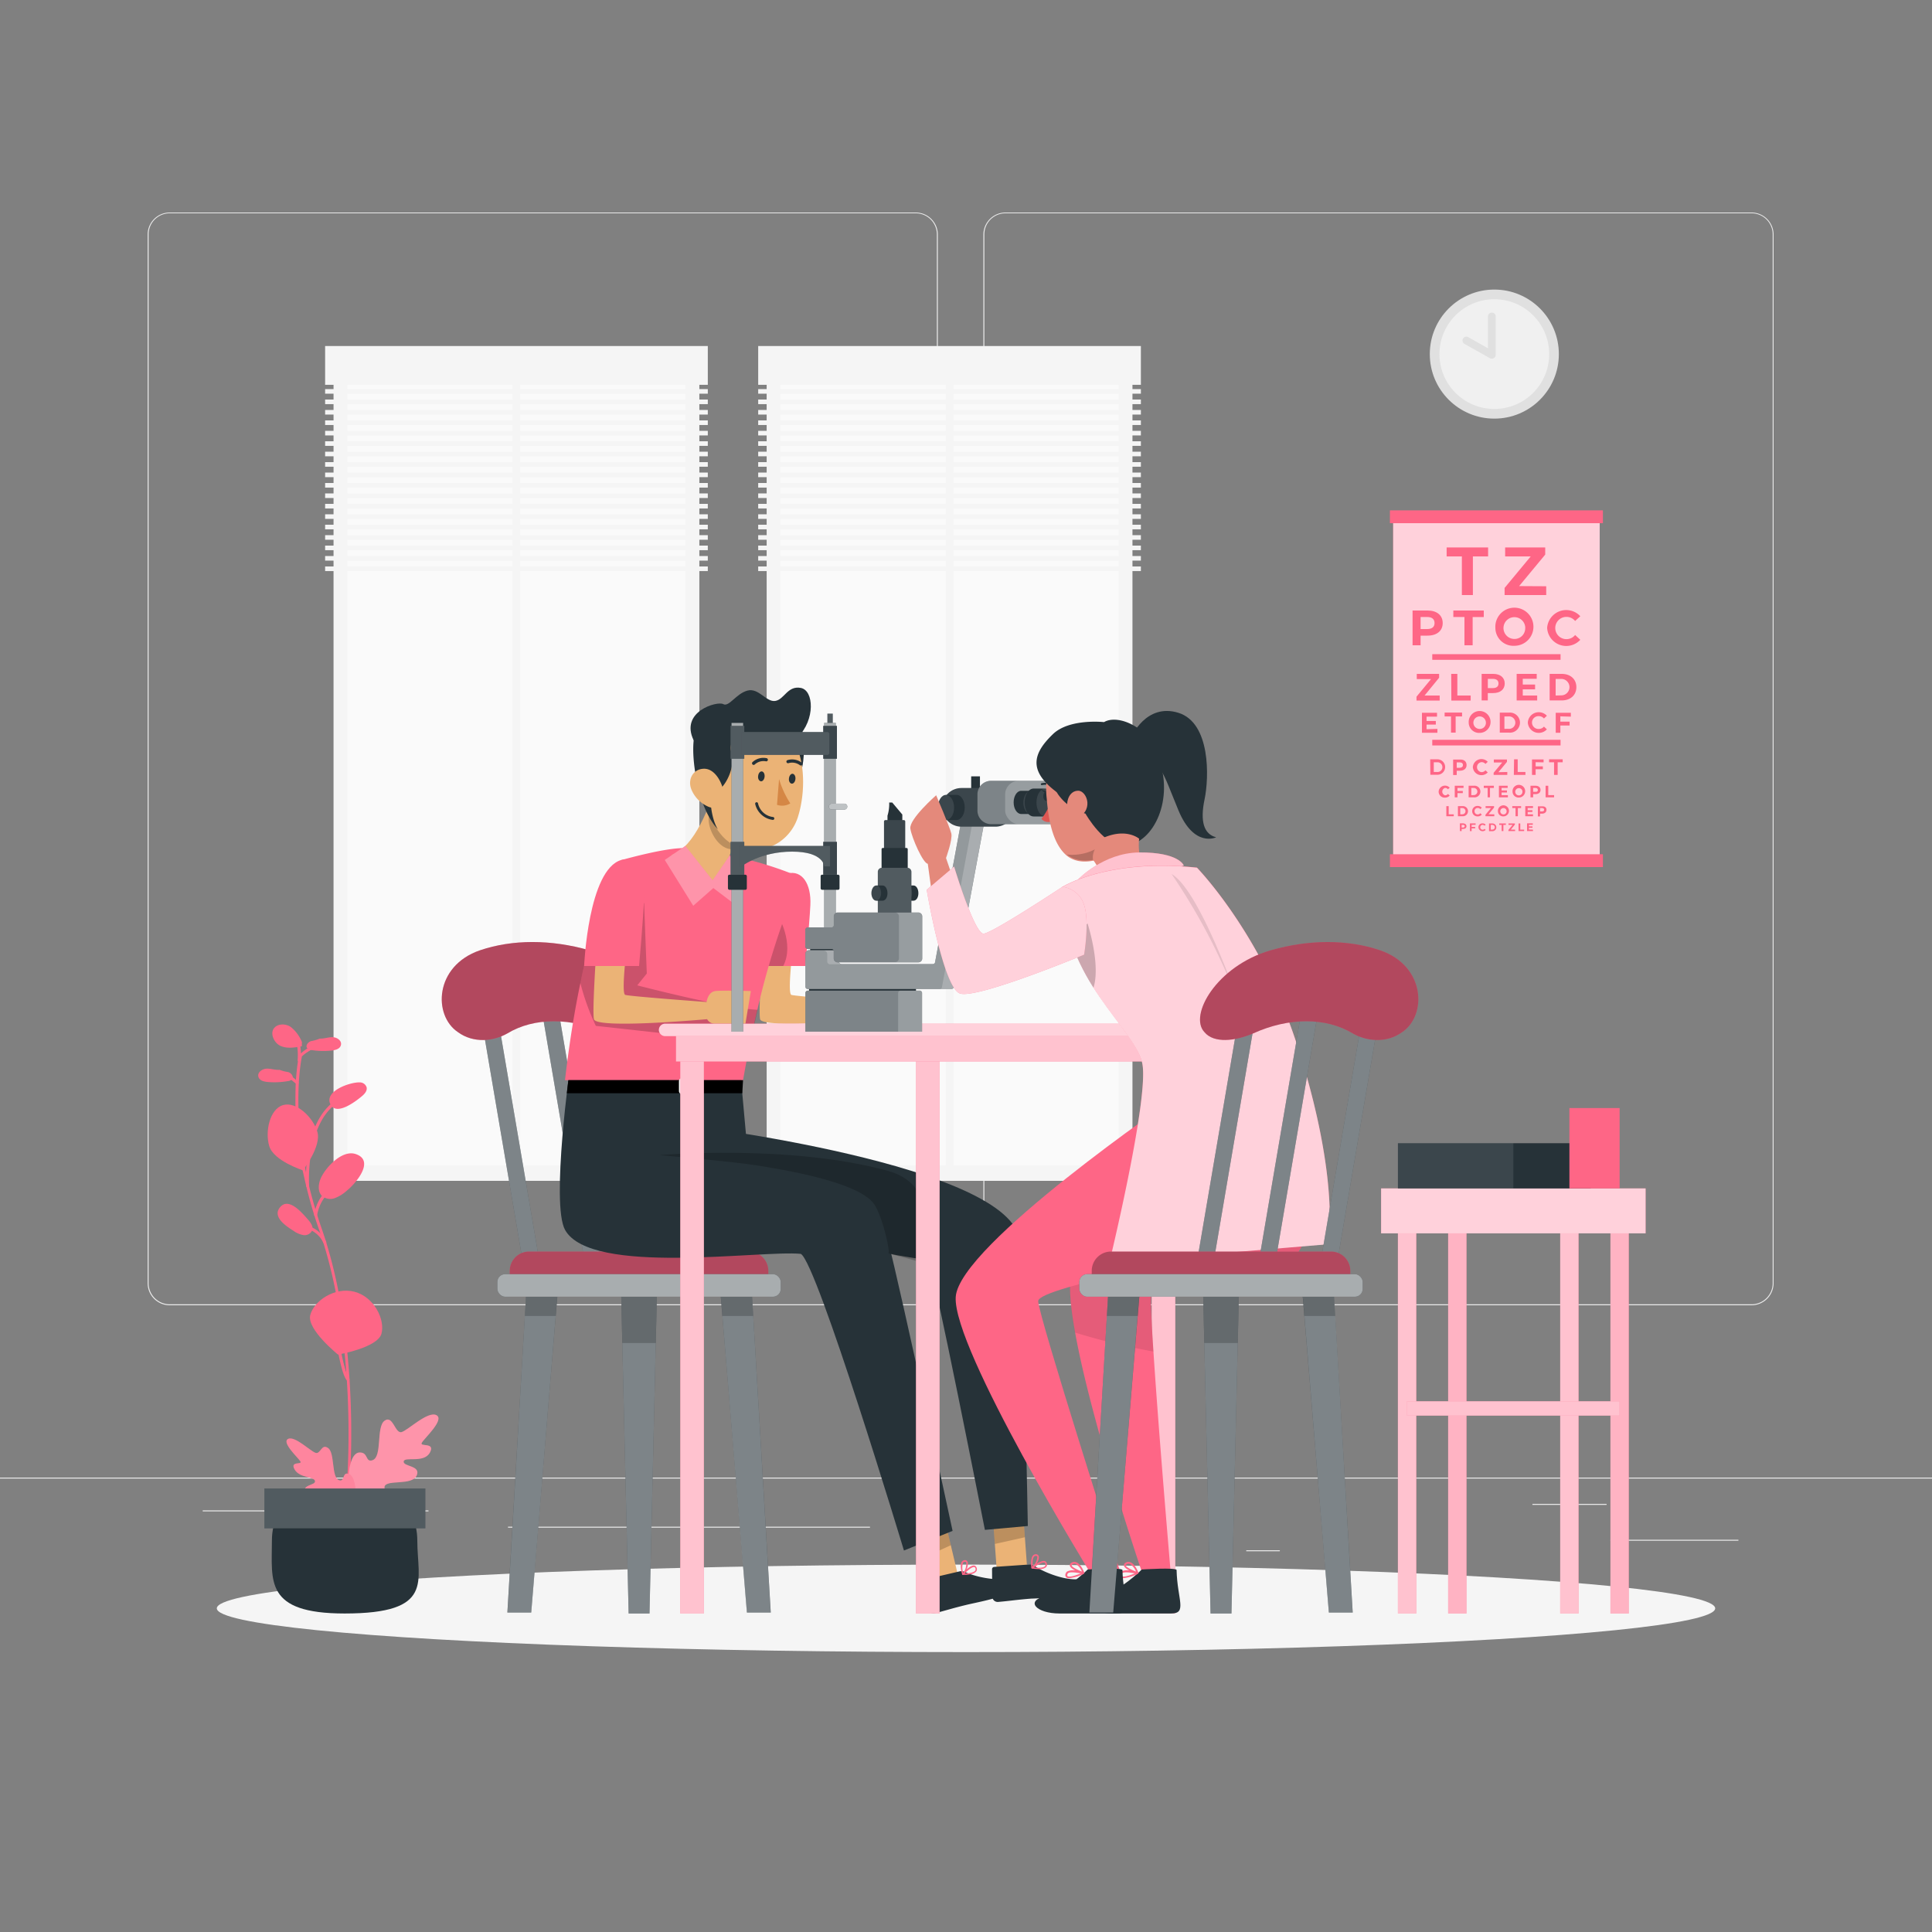 <svg xmlns="http://www.w3.org/2000/svg" viewBox="0 0 500 500"><rect x="0" y="0" width="500" height="500" fill="#808080" stroke="none"/><g id="freepik--background-complete--inject-239"><rect y="382.4" width="500" height="0.25" style="fill:#ebebeb"></rect><rect x="416.78" y="398.49" width="33.12" height="0.25" style="fill:#ebebeb"></rect><rect x="322.53" y="401.21" width="8.69" height="0.25" style="fill:#ebebeb"></rect><rect x="396.59" y="389.21" width="19.19" height="0.25" style="fill:#ebebeb"></rect><rect x="52.46" y="390.89" width="43.19" height="0.25" style="fill:#ebebeb"></rect><rect x="104.56" y="390.89" width="6.33" height="0.25" style="fill:#ebebeb"></rect><rect x="131.47" y="395.11" width="93.68" height="0.25" style="fill:#ebebeb"></rect><path d="M237,337.8H43.91a5.71,5.71,0,0,1-5.7-5.71V60.66A5.71,5.71,0,0,1,43.91,55H237a5.71,5.71,0,0,1,5.71,5.71V332.09A5.71,5.71,0,0,1,237,337.8ZM43.91,55.2a5.46,5.46,0,0,0-5.45,5.46V332.09a5.46,5.46,0,0,0,5.45,5.46H237a5.47,5.47,0,0,0,5.46-5.46V60.66A5.47,5.47,0,0,0,237,55.2Z" style="fill:#ebebeb"></path><path d="M453.31,337.8H260.21a5.72,5.72,0,0,1-5.71-5.71V60.66A5.72,5.72,0,0,1,260.21,55h193.1A5.71,5.71,0,0,1,459,60.66V332.09A5.71,5.71,0,0,1,453.31,337.8ZM260.21,55.2a5.47,5.47,0,0,0-5.46,5.46V332.09a5.47,5.47,0,0,0,5.46,5.46h193.1a5.47,5.47,0,0,0,5.46-5.46V60.66a5.47,5.47,0,0,0-5.46-5.46Z" style="fill:#ebebeb"></path><circle cx="386.73" cy="91.64" r="16.7" style="fill:#e0e0e0"></circle><circle cx="386.73" cy="91.64" r="14.2" style="fill:#f0f0f0"></circle><polyline points="386.06 81.9 386.06 91.82 379.48 88.1" style="fill:#f0f0f0"></polyline><path d="M386.06,92.82a1,1,0,0,1-.49-.13L379,89a1,1,0,0,1,1-1.74l5.09,2.88V81.9a1,1,0,0,1,2,0v9.92a1,1,0,0,1-.5.87A1,1,0,0,1,386.06,92.82Z" style="fill:#e0e0e0"></path><rect x="86.32" y="92.33" width="94.67" height="213.27" style="fill:#f5f5f5"></rect><rect x="31.02" y="155.2" width="205.27" height="87.53" transform="translate(332.62 65.3) rotate(90)" style="fill:#fafafa"></rect><rect x="132.65" y="95.3" width="2.01" height="208.3" style="fill:#f5f5f5"></rect><rect x="84.14" y="89.55" width="99.04" height="10.04" style="fill:#f5f5f5"></rect><rect x="84.14" y="100.7" width="99.04" height="1.19" style="fill:#f5f5f5"></rect><rect x="84.14" y="103.4" width="99.04" height="1.19" style="fill:#f5f5f5"></rect><rect x="84.14" y="106.1" width="99.04" height="1.19" style="fill:#f5f5f5"></rect><rect x="84.14" y="108.8" width="99.04" height="1.19" style="fill:#f5f5f5"></rect><rect x="84.14" y="111.5" width="99.04" height="1.19" style="fill:#f5f5f5"></rect><rect x="84.14" y="114.2" width="99.04" height="1.19" style="fill:#f5f5f5"></rect><rect x="84.14" y="116.9" width="99.04" height="1.19" style="fill:#f5f5f5"></rect><rect x="84.14" y="119.6" width="99.04" height="1.19" style="fill:#f5f5f5"></rect><rect x="84.14" y="122.3" width="99.04" height="1.19" style="fill:#f5f5f5"></rect><rect x="84.14" y="125" width="99.04" height="1.19" style="fill:#f5f5f5"></rect><rect x="84.14" y="127.7" width="99.04" height="1.19" style="fill:#f5f5f5"></rect><rect x="84.14" y="130.4" width="99.04" height="1.19" style="fill:#f5f5f5"></rect><rect x="84.14" y="133.1" width="99.04" height="1.19" style="fill:#f5f5f5"></rect><rect x="84.14" y="135.8" width="99.04" height="1.19" style="fill:#f5f5f5"></rect><rect x="84.14" y="138.5" width="99.04" height="1.19" style="fill:#f5f5f5"></rect><rect x="84.14" y="141.2" width="99.04" height="1.19" style="fill:#f5f5f5"></rect><rect x="84.14" y="143.9" width="99.04" height="1.19" style="fill:#f5f5f5"></rect><rect x="84.14" y="146.6" width="99.04" height="1.19" style="fill:#f5f5f5"></rect><rect x="198.41" y="92.33" width="94.67" height="213.27" style="fill:#f5f5f5"></rect><rect x="143.11" y="155.2" width="205.27" height="87.53" transform="translate(444.71 -46.78) rotate(90)" style="fill:#fafafa"></rect><rect x="244.74" y="95.3" width="2.01" height="208.3" style="fill:#f5f5f5"></rect><rect x="196.22" y="89.55" width="99.04" height="10.04" style="fill:#f5f5f5"></rect><rect x="196.22" y="100.7" width="99.04" height="1.19" style="fill:#f5f5f5"></rect><rect x="196.22" y="103.4" width="99.04" height="1.19" style="fill:#f5f5f5"></rect><rect x="196.22" y="106.1" width="99.04" height="1.19" style="fill:#f5f5f5"></rect><rect x="196.22" y="108.8" width="99.04" height="1.19" style="fill:#f5f5f5"></rect><rect x="196.22" y="111.5" width="99.04" height="1.19" style="fill:#f5f5f5"></rect><rect x="196.22" y="114.2" width="99.04" height="1.19" style="fill:#f5f5f5"></rect><rect x="196.22" y="116.9" width="99.04" height="1.19" style="fill:#f5f5f5"></rect><rect x="196.22" y="119.6" width="99.04" height="1.19" style="fill:#f5f5f5"></rect><rect x="196.22" y="122.3" width="99.04" height="1.19" style="fill:#f5f5f5"></rect><rect x="196.22" y="125" width="99.04" height="1.19" style="fill:#f5f5f5"></rect><rect x="196.22" y="127.7" width="99.04" height="1.19" style="fill:#f5f5f5"></rect><rect x="196.22" y="130.4" width="99.04" height="1.19" style="fill:#f5f5f5"></rect><rect x="196.22" y="133.1" width="99.04" height="1.19" style="fill:#f5f5f5"></rect><rect x="196.22" y="135.8" width="99.04" height="1.19" style="fill:#f5f5f5"></rect><rect x="196.22" y="138.5" width="99.04" height="1.19" style="fill:#f5f5f5"></rect><rect x="196.22" y="141.2" width="99.04" height="1.19" style="fill:#f5f5f5"></rect><rect x="196.22" y="143.9" width="99.04" height="1.19" style="fill:#f5f5f5"></rect><rect x="196.22" y="146.6" width="99.04" height="1.19" style="fill:#f5f5f5"></rect></g><g id="freepik--Shadow--inject-239"><ellipse id="freepik--path--inject-239" cx="250" cy="416.24" rx="193.89" ry="11.32" style="fill:#f5f5f5"></ellipse></g><g id="freepik--Plant--inject-239"><path d="M90.21,383h0a.38.38,0,0,1-.34-.44c0-.07.06-.84.12-2.17.1-2,.26-6.14.2-11.71a1,1,0,0,0,0-.24c-.07-6.23-.41-12.35-1-18.21-.54-5.47-1.31-10.78-2.29-15.79a127.13,127.13,0,0,0-3.19-12.76s0,0,0,0h0c-.19-.61-.39-1.23-.6-1.85s-.33-1-.51-1.51c-.46-1.3-.87-2.55-1.23-3.71-.8-2.56-1.51-5.11-2.1-7.58-.36-1.49-.68-2.95-1-4.34a95.46,95.46,0,0,1-1.82-16.08c0-2.12,0-4.24.09-6.3a63.22,63.22,0,0,1,.69-6.44c0-.16,0-.3.07-.43l0-.2a.4.4,0,0,1,.11-.27.39.39,0,0,1,.55,0,.41.41,0,0,1,.12.39h0l0,.21c0,.14,0,.29-.07.44a58.83,58.83,0,0,0-.68,6.35c-.11,2-.14,4.14-.09,6.24A94.93,94.93,0,0,0,79,302.44c.27,1.38.59,2.83.94,4.3.59,2.46,1.29,5,2.09,7.53.36,1.15.77,2.39,1.22,3.69.18.51.35,1,.52,1.53s.41,1.23.6,1.85c0,0,0,0,0,0h0a125.58,125.58,0,0,1,3.21,12.85c1,5,1.76,10.36,2.31,15.86.58,5.89.92,12,1,18.26a2.61,2.61,0,0,1,0,.28c.06,5.57-.1,9.75-.21,11.74-.06,1.36-.11,2.16-.12,2.23A.4.4,0,0,1,90.21,383Z" style="fill:#FE6686"></path><path d="M77.71,273.28l0,0v0a12.43,12.43,0,0,1,2.18-1.66,11.77,11.77,0,0,1,2.75-1.18" style="fill:#FE6686"></path><path d="M77.71,273.67l-.16,0a.4.4,0,0,1-.2-.52l.08-.12,0,0h0A12,12,0,0,1,82.56,270a.39.39,0,1,1,.21.76,11.28,11.28,0,0,0-2.65,1.14,11.52,11.52,0,0,0-2.1,1.6h0A.41.41,0,0,1,77.71,273.67Z" style="fill:#FE6686"></path><path d="M76.94,280.63a.38.38,0,0,1-.25-.09L74,278.34a.4.4,0,1,1,.51-.61l2.65,2.2a.4.4,0,0,1,0,.56A.41.41,0,0,1,76.94,280.63Z" style="fill:#FE6686"></path><path d="M81.69,314.82a.42.42,0,0,1-.39-.41h0a9.8,9.8,0,0,1,.54-2.15,10.25,10.25,0,0,1,1.46-2.75,11.19,11.19,0,0,1,1.59-1.72.4.4,0,0,1,.52.6A10.08,10.08,0,0,0,83.93,310a10.51,10.51,0,0,0-1.85,4.47.35.35,0,0,1-.37.37Z" style="fill:#FE6686"></path><path d="M84.05,321.89a.4.4,0,0,1-.36-.23,6.67,6.67,0,0,0-3.93-3.56.39.39,0,1,1,.24-.74,7.41,7.41,0,0,1,4.41,4,.39.39,0,0,1-.2.52A.45.45,0,0,1,84.05,321.89Z" style="fill:#FE6686"></path><path d="M90.05,357c-.9-1-1.72-4.89-2.16-7-.1-.5-.19-.93-.26-1.24" style="fill:#FE6686"></path><path d="M90.05,357.37a.37.37,0,0,1-.29-.13c-.9-1-1.63-4.21-2.25-7.16l-.27-1.23a.4.4,0,0,1,.77-.18c.07.31.16.74.27,1.25.4,1.91,1.24,5.88,2.06,6.79a.39.39,0,0,1-.29.66Z" style="fill:#FE6686"></path><path d="M79.61,307.27a.4.4,0,0,1-.4-.37c0-.64-1-15.83,7.33-21.91a.39.39,0,0,1,.46.64c-8,5.81-7,21.06-7,21.21a.4.4,0,0,1-.36.43Z" style="fill:#FE6686"></path><path d="M80.3,340.31c-1,3.68,7.17,10.25,7.17,10.25s10.3-1.75,11.26-5.43-1.92-9.5-7-10.83S81.27,336.64,80.3,340.31Z" style="fill:#FE6686"></path><path d="M69.69,296.64c1.16,3.82,8.69,6.23,8.69,6.23s4.9-6.2,3.74-10S76.68,285,73.25,286,68.53,292.83,69.69,296.64Z" style="fill:#FE6686"></path><path d="M89.76,308.14a9.84,9.84,0,0,1-3.1,1.93,3.37,3.37,0,0,1-3.43-.65c-1-1.1-.85-2.89-.29-4.3,1.13-2.79,5.51-7.64,9.09-6.46C97.19,300.36,92,306.35,89.76,308.14Z" style="fill:#FE6686"></path><path d="M79.66,315.57c.71.8,1.46,1.81,1.14,2.82a2.14,2.14,0,0,1-2.29,1.25,6.15,6.15,0,0,1-2.57-1.12c-1.85-1.16-5.64-3.62-3.4-6.16S78.18,313.89,79.66,315.57Z" style="fill:#FE6686"></path><path d="M93.15,280.12a1.84,1.84,0,0,1,1.73,1.28c.2.89-.51,1.7-1.2,2.28-1.72,1.45-6.91,5.39-8.27,1.87C84.14,282.22,90.77,280,93.15,280.12Z" style="fill:#FE6686"></path><path d="M82.76,268.79c1.11.06,2.19-.39,3.31-.37s2.37.86,2.18,1.95-1.42,1.4-2.44,1.51a20,20,0,0,1-5.24-.13,1.6,1.6,0,0,1-1.08-.49c-.48-.64.2-1.56,1-1.82a10.8,10.8,0,0,0,2.29-.66Z" style="fill:#FE6686"></path><path d="M72.3,276.87c-1.11.08-2.2-.35-3.31-.3s-2.36.91-2.14,2,1.44,1.36,2.46,1.45a20,20,0,0,0,5.24-.24,1.61,1.61,0,0,0,1.07-.52c.46-.65-.23-1.55-1-1.8a10.79,10.79,0,0,1-2.3-.6Z" style="fill:#FE6686"></path><path d="M77.4,274.75h0a.4.4,0,0,1-.37-.42c.15-2.16-.08-4.23-.49-4.35a.4.4,0,0,1,.22-.76c1.26.37,1.16,3.73,1.06,5.16A.4.4,0,0,1,77.4,274.75Z" style="fill:#FE6686"></path><path d="M78.14,269.69a9.5,9.5,0,0,0-2.91-3.93c-1.37-.91-3.51-.89-4.42.49s.17,3.74,1.86,4.46,3.63.4,5.45.06V270Z" style="fill:#FE6686"></path><path d="M91.43,396.23h-.08a.4.4,0,0,1-.31-.46c2.64-14.1,10.66-20.25,10.74-20.31a.4.4,0,0,1,.55.08.39.39,0,0,1-.08.55c-.08.06-7.86,6.05-10.44,19.82A.39.39,0,0,1,91.43,396.23Z" style="fill:#FE6686"></path><path d="M99.72,378.4a.4.4,0,0,1-.14-.77,8.65,8.65,0,0,1,4.14-.15.4.4,0,0,1,.33.46.4.4,0,0,1-.46.32,8.21,8.21,0,0,0-3.74.11A.31.31,0,0,1,99.72,378.4Z" style="fill:#FE6686"></path><path d="M97.94,380.6a.4.4,0,0,1-.4-.37,17.21,17.21,0,0,1,2.7-9.75.4.4,0,1,1,.65.45,16.65,16.65,0,0,0-2.56,9.26.4.4,0,0,1-.37.41Z" style="fill:#FE6686"></path><path d="M95.11,385.21a.4.4,0,0,1-.27-.11.4.4,0,0,1,0-.56,5.61,5.61,0,0,1,5.46-1.33.4.4,0,0,1-.24.76,4.81,4.81,0,0,0-4.65,1.12A.4.4,0,0,1,95.11,385.21Z" style="fill:#FE6686"></path><path d="M93.67,388.4a.4.4,0,0,1-.36-.22,13,13,0,0,1-.83-6.67.39.39,0,0,1,.44-.35.39.39,0,0,1,.34.44,12.25,12.25,0,0,0,.77,6.24.4.4,0,0,1-.19.53A.51.51,0,0,1,93.67,388.4Z" style="fill:#FE6686"></path><path d="M92.24,391.59c0,.07-.3.37.83.44,2.78.18,7.69.12,9.46-2.23,2.53-3.37-3.53-3.21-3-5.09s7.11-.16,8.3-2.83-3.53-2.27-3.36-3.65,5.21.54,6.77-2.28-2.75-1.4-2.08-2.57,6-6,3.78-7.14-7.3,3.87-9,4.38-2.24-4.56-4.44-2.92S99,377,96.41,377.9c-1.93.65-1-2.06-3.35-2C89.79,375.94,89,386.63,92.24,391.59Z" style="fill:#FE6686"></path><g style="opacity:0.3"><path d="M92.24,391.59c0,.07-.3.37.83.44,2.78.18,7.69.12,9.46-2.23,2.53-3.37-3.53-3.21-3-5.09s7.11-.16,8.3-2.83-3.53-2.27-3.36-3.65,5.21.54,6.77-2.28-2.75-1.4-2.08-2.57,6-6,3.78-7.14-7.3,3.87-9,4.38-2.24-4.56-4.44-2.92S99,377,96.41,377.9c-1.93.65-1-2.06-3.35-2C89.79,375.94,89,386.63,92.24,391.59Z" style="fill:#fff"></path></g><path d="M91.12,396.58a.4.4,0,0,1-.38-.3,43.2,43.2,0,0,0-11.25-19.17.39.39,0,1,1,.52-.58A43.76,43.76,0,0,1,91.5,396.08a.4.4,0,0,1-.28.49Z" style="fill:#FE6686"></path><path d="M84.24,382.79h-.08l-.08,0h0a10.9,10.9,0,0,0-4.3-.66.39.39,0,1,1,0-.78,11.39,11.39,0,0,1,4.62.7l.06,0a.39.39,0,0,1,.27.45A.4.4,0,0,1,84.24,382.79Zm.12-.77.08,0Zm0,0Z" style="fill:#FE6686"></path><path d="M85.82,384.72h0a.4.4,0,0,1-.38-.42,14.51,14.51,0,0,0-2.27-8.12.4.4,0,0,1,.65-.45,15.06,15.06,0,0,1,2.41,8.61A.4.4,0,0,1,85.82,384.72Z" style="fill:#FE6686"></path><path d="M87.47,387.29a.41.41,0,0,1-.27-.1,4.26,4.26,0,0,0-4.07-.82.4.4,0,0,1-.24-.76,5.1,5.1,0,0,1,4.85,1,.4.4,0,0,1,0,.56A.4.4,0,0,1,87.47,387.29Z" style="fill:#FE6686"></path><path d="M89.61,391.56a.35.35,0,0,1-.17,0,.4.4,0,0,1-.19-.52,11,11,0,0,0,.67-5.5.39.39,0,0,1,.34-.44.39.39,0,0,1,.44.34,11.74,11.74,0,0,1-.73,5.94A.4.4,0,0,1,89.61,391.56Z" style="fill:#FE6686"></path><path d="M90.91,394.59c-2.15.13-5.9-1.7-7.42-3.58s2.61-.86,2.12-2.38-5.5-.17-6.54-2.34,2.65-1.82,2.45-3-4-.73-5.28-3,2.07-1.13,1.5-2.08-4.92-4.88-3.21-5.81,5.81,3.17,7.14,3.59,1.51-2.54,3.28-1.21.76,7.57,2.8,8.29c1.52.54.76-2.25,2.52-1.62C93.33,382.6,91.78,394.53,90.91,394.59Z" style="fill:#FE6686"></path><g style="opacity:0.2"><path d="M90.91,394.59c-2.15.13-5.9-1.7-7.42-3.58s2.61-.86,2.12-2.38-5.5-.17-6.54-2.34,2.65-1.82,2.45-3-4-.73-5.28-3,2.07-1.13,1.5-2.08-4.92-4.88-3.21-5.81,5.81,3.17,7.14,3.59,1.51-2.54,3.28-1.21.76,7.57,2.8,8.29c1.52.54.76-2.25,2.52-1.62C93.33,382.6,91.78,394.53,90.91,394.59Z" style="fill:#fff"></path></g><path d="M108,398.75c0,10.39,4.59,18.82-18.81,18.82-20.8,0-18.82-8.43-18.82-18.82s8.42-13.34,18.82-13.34S108,388.36,108,398.75Z" style="fill:#263238"></path><rect x="68.42" y="385.22" width="41.66" height="10.31" style="fill:#263238"></rect><rect x="68.42" y="385.22" width="41.66" height="10.31" style="fill:#fff;opacity:0.2;isolation:isolate"></rect></g><g id="freepik--Poster--inject-239"><rect x="360.55" y="135.4" width="53.45" height="85.84" transform="translate(774.55 356.63) rotate(180)" style="fill:#FE6686"></rect><rect x="360.55" y="135.4" width="53.45" height="85.84" transform="translate(774.55 356.63) rotate(180)" style="fill:#fff;opacity:0.7"></rect><path d="M378.33,144h-3.94v-2.32h10.73V144h-3.94v10h-2.85Z" style="fill:#FE6686"></path><path d="M400.16,151.72V154H389.39v-1.85l6.76-8.15h-6.62v-2.32H399.9v1.85l-6.75,8.15Z" style="fill:#FE6686"></path><path d="M373.37,161.25c0,2-1.51,3.25-3.91,3.25h-1.81V167h-2.08v-9h3.89C371.86,158,373.37,159.23,373.37,161.25Zm-2.11,0c0-1-.64-1.57-1.91-1.57h-1.7v3.12h1.7C370.62,162.8,371.26,162.23,371.26,161.25Z" style="fill:#FE6686"></path><path d="M379,159.68h-2.88V158H384v1.69h-2.88V167H379Z" style="fill:#FE6686"></path><path d="M387,162.48a4.93,4.93,0,1,1,4.92,4.65A4.66,4.66,0,0,1,387,162.48Zm7.74,0a2.82,2.82,0,1,0-2.82,2.88A2.75,2.75,0,0,0,394.72,162.48Z" style="fill:#FE6686"></path><path d="M400.4,162.48a4.95,4.95,0,0,1,8.58-3l-1.34,1.23a2.87,2.87,0,0,0-2.26-1.06,2.88,2.88,0,1,0,0,5.76,2.85,2.85,0,0,0,2.26-1.07l1.34,1.24a4.95,4.95,0,0,1-8.58-3.05Z" style="fill:#FE6686"></path><path d="M372.59,180v1.3h-6v-1l3.76-4.55h-3.69V174.4h5.78v1L368.68,180Z" style="fill:#FE6686"></path><path d="M375.57,174.4h1.59V180h3.45v1.3h-5Z" style="fill:#FE6686"></path><path d="M389.42,176.89c0,1.53-1.15,2.48-3,2.48h-1.38v1.9h-1.59V174.4h3C388.27,174.4,389.42,175.35,389.42,176.89Zm-1.61,0c0-.76-.49-1.2-1.46-1.2h-1.3v2.39h1.3C387.32,178.08,387.81,177.64,387.81,176.89Z" style="fill:#FE6686"></path><path d="M397.82,180v1.28h-5.31V174.4h5.19v1.27h-3.61v1.49h3.19v1.24h-3.19V180Z" style="fill:#FE6686"></path><path d="M401.05,174.4h3.12c2.25,0,3.79,1.35,3.79,3.43s-1.54,3.44-3.79,3.44h-3.12Zm3,5.56a2.13,2.13,0,1,0,0-4.26h-1.45V180Z" style="fill:#FE6686"></path><path d="M372,188.64v1h-4v-5.17h3.9v1h-2.71v1.12h2.4v.93h-2.4v1.2Z" style="fill:#FE6686"></path><path d="M375.52,185.41h-1.65v-1h4.51v1h-1.66v4.19h-1.2Z" style="fill:#FE6686"></path><path d="M380.1,187a2.83,2.83,0,1,1,2.83,2.67A2.68,2.68,0,0,1,380.1,187Zm4.45,0a1.62,1.62,0,1,0-1.62,1.65A1.58,1.58,0,0,0,384.55,187Z" style="fill:#FE6686"></path><path d="M388.14,184.43h2.35a2.6,2.6,0,1,1,0,5.17h-2.35Zm2.29,4.19a1.61,1.61,0,1,0,0-3.21h-1.09v3.21Z" style="fill:#FE6686"></path><path d="M395.4,187a2.84,2.84,0,0,1,4.93-1.76l-.76.71a1.68,1.68,0,0,0-1.3-.61,1.66,1.66,0,1,0,0,3.31,1.68,1.68,0,0,0,1.3-.61l.76.71A2.84,2.84,0,0,1,395.4,187Z" style="fill:#FE6686"></path><path d="M403.82,185.39v1.37h2.39v1h-2.39v1.88h-1.2v-5.17h3.91v1Z" style="fill:#FE6686"></path><path d="M370.13,196.51H372a2,2,0,1,1,0,4h-1.83Zm1.79,3.28a1.26,1.26,0,1,0,0-2.51h-.86v2.51Z" style="fill:#FE6686"></path><path d="M379.55,198c0,.9-.67,1.46-1.75,1.46H377v1.11h-.93v-4h1.75C378.88,196.51,379.55,197.07,379.55,198Zm-.94,0c0-.44-.29-.7-.86-.7H377v1.4h.77C378.32,198.68,378.61,198.42,378.61,198Z" style="fill:#FE6686"></path><path d="M381.17,198.53a2.23,2.23,0,0,1,3.86-1.37l-.6.55a1.3,1.3,0,0,0-1-.47,1.3,1.3,0,0,0,0,2.59,1.28,1.28,0,0,0,1-.48l.6.55a2.23,2.23,0,0,1-3.86-1.37Z" style="fill:#FE6686"></path><path d="M390.09,199.79v.76h-3.54V200l2.22-2.67H386.6v-.77H390v.61l-2.21,2.67Z" style="fill:#FE6686"></path><path d="M391.84,196.51h.94v3.28h2v.76h-3Z" style="fill:#FE6686"></path><path d="M397.42,197.26v1.07h1.87v.75h-1.87v1.47h-.94v-4h3v.75Z" style="fill:#FE6686"></path><path d="M402.19,197.28H400.9v-.77h3.52v.77h-1.3v3.27h-.93Z" style="fill:#FE6686"></path><path d="M372.32,204.85a1.65,1.65,0,0,1,2.86-1l-.45.41a1,1,0,0,0-.75-.35,1,1,0,0,0,0,1.92.94.94,0,0,0,.75-.36l.45.42a1.56,1.56,0,0,1-1.24.53A1.54,1.54,0,0,1,372.32,204.85Z" style="fill:#FE6686"></path><path d="M377.19,203.91v.79h1.38v.56h-1.38v1.09h-.7v-3h2.27v.56Z" style="fill:#FE6686"></path><path d="M380.08,203.35h1.36a1.51,1.51,0,1,1,0,3h-1.36Zm1.33,2.43a.93.93,0,1,0,0-1.86h-.64v1.86Z" style="fill:#FE6686"></path><path d="M385,203.92h-1v-.57h2.61v.57h-1v2.43H385Z" style="fill:#FE6686"></path><path d="M390.24,205.79v.56h-2.32v-3h2.26v.56h-1.57v.65H390v.54h-1.39v.69Z" style="fill:#FE6686"></path><path d="M391.44,204.85a1.64,1.64,0,1,1,1.64,1.55A1.55,1.55,0,0,1,391.44,204.85Zm2.58,0a.94.94,0,1,0-.94,1A.91.91,0,0,0,394,204.85Z" style="fill:#FE6686"></path><path d="M398.69,204.44c0,.67-.5,1.08-1.3,1.08h-.61v.83h-.69v-3h1.3C398.19,203.35,398.69,203.77,398.69,204.44Zm-.7,0c0-.33-.22-.52-.64-.52h-.57v1h.57C397.77,205,398,204.77,398,204.44Z" style="fill:#FE6686"></path><path d="M400,203.35h.69v2.43h1.51v.57H400Z" style="fill:#FE6686"></path><path d="M374.31,208.63h.61v2.12h1.31v.49h-1.92Z" style="fill:#FE6686"></path><path d="M377.31,208.63h1.18a1.31,1.31,0,1,1,0,2.61h-1.18Zm1.15,2.11a.81.81,0,1,0,0-1.62h-.55v1.62Z" style="fill:#FE6686"></path><path d="M381,209.93a1.34,1.34,0,0,1,1.41-1.35,1.37,1.37,0,0,1,1.08.47l-.39.35a.85.85,0,0,0-.66-.3.79.79,0,0,0-.83.83.8.8,0,0,0,.83.84.86.86,0,0,0,.66-.31l.39.36a1.36,1.36,0,0,1-1.08.46A1.34,1.34,0,0,1,381,209.93Z" style="fill:#FE6686"></path><path d="M386.72,210.75v.49h-2.28v-.39l1.43-1.73h-1.4v-.49h2.19V209l-1.42,1.73Z" style="fill:#FE6686"></path><path d="M387.66,209.93a1.43,1.43,0,1,1,1.43,1.35A1.35,1.35,0,0,1,387.66,209.93Zm2.25,0a.82.82,0,1,0-.82.84A.8.8,0,0,0,389.91,209.93Z" style="fill:#FE6686"></path><path d="M392.22,209.12h-.84v-.49h2.28v.49h-.84v2.12h-.6Z" style="fill:#FE6686"></path><path d="M396.74,210.75v.49h-2v-2.61h2v.48h-1.38v.57h1.22v.47h-1.22v.6Z" style="fill:#FE6686"></path><path d="M400.23,209.57c0,.59-.43,1-1.13,1h-.53v.72H398v-2.61h1.13C399.8,208.63,400.23,209,400.23,209.57Zm-.61,0c0-.28-.19-.45-.56-.45h-.49V210h.49C399.43,210,399.62,209.86,399.62,209.57Z" style="fill:#FE6686"></path><path d="M379.52,213.82c0,.44-.33.71-.85.71h-.4v.55h-.45v-2h.85C379.19,213.11,379.52,213.38,379.52,213.82Zm-.46,0c0-.21-.14-.34-.42-.34h-.37v.68h.37C378.92,214.16,379.06,214,379.06,213.82Z" style="fill:#FE6686"></path><path d="M380.86,213.48V214h.91v.37h-.91v.72h-.45v-2h1.48v.37Z" style="fill:#FE6686"></path><path d="M382.62,214.09a1,1,0,0,1,1.06-1,1,1,0,0,1,.81.34l-.29.27a.64.64,0,0,0-.49-.23.63.63,0,0,0,0,1.26.64.64,0,0,0,.49-.23l.29.27a1.08,1.08,0,0,1-1.87-.67Z" style="fill:#FE6686"></path><path d="M385.36,213.11h.89a1,1,0,1,1,0,2h-.89Zm.87,1.59a.61.61,0,1,0,0-1.22h-.42v1.22Z" style="fill:#FE6686"></path><path d="M388.62,213.48H388v-.37h1.71v.37h-.63v1.6h-.45Z" style="fill:#FE6686"></path><path d="M392.1,214.71v.37h-1.72v-.3l1.08-1.3H390.4v-.37h1.65v.29L391,214.71Z" style="fill:#FE6686"></path><path d="M393,213.11h.45v1.6h1v.37H393Z" style="fill:#FE6686"></path><path d="M396.73,214.71v.37H395.2v-2h1.49v.37h-1v.42h.91v.36h-.91v.45Z" style="fill:#FE6686"></path><rect x="370.67" y="169.3" width="33.2" height="1.46" style="fill:#FE6686"></rect><rect x="370.67" y="191.46" width="33.2" height="1.46" style="fill:#FE6686"></rect><rect x="359.71" y="132.08" width="55.12" height="3.32" style="fill:#FE6686"></rect><rect x="359.71" y="221.08" width="55.12" height="3.32" style="fill:#FE6686"></rect></g><g id="freepik--table-2--inject-239"><rect x="416.78" y="315.16" width="4.75" height="102.41" style="fill:#FE6686"></rect><rect x="374.78" y="315.16" width="4.75" height="102.41" style="fill:#FE6686"></rect><rect x="403.78" y="315.16" width="4.75" height="102.41" style="fill:#FE6686"></rect><rect x="361.78" y="315.16" width="4.75" height="102.41" style="fill:#FE6686"></rect><rect x="403.78" y="315.16" width="4.75" height="102.41" style="fill:#fff;opacity:0.6"></rect><rect x="361.78" y="315.16" width="4.75" height="102.41" style="fill:#fff;opacity:0.6"></rect><rect x="416.78" y="315.16" width="4.75" height="102.41" style="fill:#fff;opacity:0.5"></rect><rect x="374.78" y="315.16" width="4.75" height="102.41" style="fill:#fff;opacity:0.5"></rect><rect x="364.15" y="362.65" width="55" height="3.71" style="fill:#FE6686"></rect><rect x="364.15" y="362.65" width="55" height="3.71" style="fill:#fff;opacity:0.6"></rect><rect x="357.43" y="307.56" width="68.45" height="11.63" style="fill:#FE6686"></rect><rect x="357.43" y="307.56" width="68.45" height="11.63" style="fill:#fff;opacity:0.7"></rect><rect x="361.78" y="295.86" width="49.9" height="11.7" style="fill:#263238"></rect><rect x="361.78" y="295.86" width="29.88" height="11.7" style="fill:#fff;opacity:0.1"></rect><rect x="406.16" y="286.76" width="13" height="20.8" style="fill:#FE6686"></rect></g><g id="freepik--character-1--inject-239"><polygon points="123.85 259.32 128.16 259.32 140.16 329.75 135.85 329.75 123.85 259.32" style="fill:#263238"></polygon><polygon points="139.85 259.32 144.16 259.32 156.16 329.75 151.85 329.75 139.85 259.32" style="fill:#263238"></polygon><polygon points="155.85 259.32 160.16 259.32 172.16 329.75 167.85 329.75 155.85 259.32" style="fill:#263238"></polygon><polygon points="123.85 259.32 128.16 259.32 140.16 329.75 135.85 329.75 123.85 259.32" style="fill:#fff;opacity:0.4;isolation:isolate"></polygon><polygon points="139.85 259.32 144.16 259.32 156.16 329.75 151.85 329.75 139.85 259.32" style="fill:#fff;opacity:0.4;isolation:isolate"></polygon><polygon points="155.85 259.32 160.16 259.32 172.16 329.75 167.85 329.75 155.85 259.32" style="fill:#fff;opacity:0.4;isolation:isolate"></polygon><polygon points="160.69 331.57 161.04 347.14 162.69 417.57 168.09 417.57 169.72 347.14 170.09 331.57 160.69 331.57" style="fill:#263238"></polygon><polygon points="160.69 331.57 161.04 347.14 162.69 417.57 168.09 417.57 169.72 347.14 170.09 331.57 160.69 331.57" style="fill:#fff;opacity:0.4;isolation:isolate"></polygon><polygon points="160.69 331.57 161.04 347.57 169.72 347.57 170.09 331.57 160.69 331.57" style="opacity:0.2;isolation:isolate"></polygon><polygon points="131.31 417.32 136.3 332.67 144.47 332.67 137.48 417.32 131.31 417.32" style="fill:#263238"></polygon><polygon points="137.49 417.32 131.32 417.32 135.85 340.27 136.3 332.57 144.47 332.57 143.84 340.27 137.49 417.32" style="fill:#fff;opacity:0.4;isolation:isolate"></polygon><polygon points="144.47 332.57 143.84 340.57 135.85 340.57 136.3 332.57 144.47 332.57" style="opacity:0.2;isolation:isolate"></polygon><polygon points="193.3 417.32 186.3 332.67 194.47 332.67 199.47 417.32 193.3 417.32" style="fill:#263238"></polygon><polygon points="193.28 417.32 186.93 340.27 186.3 332.57 194.47 332.57 194.92 340.27 199.46 417.32 193.28 417.32" style="fill:#fff;opacity:0.4;isolation:isolate"></polygon><polygon points="186.3 332.57 186.93 340.57 194.92 340.57 194.47 332.57 186.3 332.57" style="opacity:0.2;isolation:isolate"></polygon><path d="M131.93,323.9h66.92a0,0,0,0,1,0,0v6.69a5,5,0,0,1-5,5H136.93a5,5,0,0,1-5-5V323.9A0,0,0,0,1,131.93,323.9Z" transform="translate(330.77 659.49) rotate(180)" style="fill:#FE6686"></path><path d="M131.3,267.45c6.94-4.2,16.57-4.2,25.78,0,4.65,2,10.15,2.62,12.59-.32h0c4.15-4.32-3.13-17.13-17.11-21.19-10-2.86-19.91-2.86-28.36,0-11.79,4.06-12.15,16.87-5.67,21.19h0C122.56,270.07,127.74,269.49,131.3,267.45Z" style="fill:#FE6686"></path><path d="M131.93,323.9h66.92a0,0,0,0,1,0,0v6.69a5,5,0,0,1-5,5H136.93a5,5,0,0,1-5-5V323.9A0,0,0,0,1,131.93,323.9Z" transform="translate(330.77 659.49) rotate(180)" style="opacity:0.3"></path><path d="M131.3,267.45c6.94-4.2,16.57-4.2,25.78,0,4.65,2,10.15,2.62,12.59-.32h0c4.15-4.32-3.13-17.13-17.11-21.19-10-2.86-19.91-2.86-28.36,0-11.79,4.06-12.15,16.87-5.67,21.19h0C122.56,270.07,127.74,269.49,131.3,267.45Z" style="opacity:0.3"></path><rect x="128.72" y="329.75" width="73.33" height="5.84" rx="2.01" transform="translate(330.77 665.34) rotate(-180)" style="fill:#263238"></rect><rect x="128.72" y="329.75" width="73.33" height="5.84" rx="2.01" transform="translate(330.77 665.34) rotate(-180)" style="fill:#fff;opacity:0.6;isolation:isolate"></rect><g id="freepik--group--inject-239"><path d="M198,236.19s-1.88,24.95-1.29,27.57,29.29,0,29.29,0a2.31,2.31,0,0,0,2.14,1.17h7.79l1.39-8.45s-7.22-.22-9.18,0-2.27,2.84-2.27,2.84-19.67-1.44-21.05-1.84S206,238.89,206,238.89Z" style="fill:#ebb376"></path><path d="M194.17,250h14.22s1.07-10.32,1.33-15.79-2.14-9.09-5.9-8.16C195.22,228.17,194.17,250,194.17,250Z" style="fill:#FE6686"></path><path d="M197.23,250h5.47c3-5.79-1.36-13.09-1.36-13.09C198.11,239.86,196.79,246.14,197.23,250Z" style="opacity:0.2;isolation:isolate"></path><polygon points="258.08 408.06 265.83 405.93 264.45 387.01 256.7 389.15 258.08 408.06" style="fill:#ebb376"></polygon><path d="M266.3,404.9l-9,.62a.58.58,0,0,0-.56.59h0l.06,7.15a1.41,1.41,0,0,0,1.5,1.32c3.13-.27,4.62-.55,8.57-.86a74,74,0,0,0,10.53-1.05c3.28-.76,2.44-4,1-3.95-3.46.06-8.3-1.85-10.68-3.46A2.24,2.24,0,0,0,266.3,404.9Z" style="fill:#263238"></path><path d="M269.24,406.07a10.46,10.46,0,0,1-2.16-.14.18.18,0,0,1-.15-.13.24.24,0,0,1,.06-.2c.24-.2,2.41-1.9,3.42-1.59a.74.74,0,0,1,.47.5,1,1,0,0,1-.16,1.06A2.2,2.2,0,0,1,269.24,406.07Zm1.06-1.67c-.54-.17-1.82.6-2.71,1.25,1.45.19,2.5.07,2.85-.33a.68.68,0,0,0,.09-.67.34.34,0,0,0-.23-.25Z" style="fill:#FE6686"></path><path d="M267.12,405.93l-.07,0a.24.24,0,0,1-.12-.14c0-.07-.35-2.39.4-3.23a1,1,0,0,1,.78-.32.72.72,0,0,1,.72.52c.24.86-.84,2.62-1.6,3.15Zm.88-3.27a.55.55,0,0,0-.38.2c-.46.5-.42,1.82-.35,2.58a4,4,0,0,0,1.2-2.53c0-.11-.1-.23-.37-.25Z" style="fill:#FE6686"></path><polygon points="256.7 389.15 264.45 387.02 265.24 397.84 257.46 399.57 256.7 389.15" style="opacity:0.2;isolation:isolate"></polygon><polygon points="247.94 407.78 240.63 411.12 238.76 403.26 236.26 392.68 243.56 389.33 246.07 399.9 247.94 407.78" style="fill:#ebb376"></polygon><polygon points="246.07 399.9 238.76 403.26 236.26 392.68 243.56 389.33 246.07 399.9" style="opacity:0.2;isolation:isolate"></polygon><path d="M248.25,406.69l-8.78,2.05a.58.58,0,0,0-.46.67h0l1.2,7.05a1.41,1.41,0,0,0,1.69,1.06c3-.76,4.47-1.28,8.32-2.21,2.37-.56,7.11-1.44,10.23-2.72s1.78-4.32.34-4.06c-3.4.62-8.48-.49-11.09-1.71A2.27,2.27,0,0,0,248.25,406.69Z" style="fill:#263238"></path><path d="M251.33,407.38a10.37,10.37,0,0,1-2.15.2.16.16,0,0,1-.17-.1.2.2,0,0,1,0-.21c.2-.23,2.07-2.26,3.12-2.11a.73.73,0,0,1,.54.42,1,1,0,0,1,0,1.07A2.11,2.11,0,0,1,251.33,407.38Zm.78-1.82c-.56-.08-1.7.88-2.48,1.67,1.46-.05,2.48-.33,2.77-.78a.71.71,0,0,0,0-.68.36.36,0,0,0-.27-.21Z" style="fill:#FE6686"></path><path d="M249.22,407.58a.11.11,0,0,1-.07,0,.28.28,0,0,1-.14-.12c0-.07-.73-2.31-.12-3.25a1,1,0,0,1,.72-.44.72.72,0,0,1,.79.4c.37.81-.41,2.72-1.08,3.36A.12.12,0,0,1,249.22,407.58Zm.35-3.37a.55.55,0,0,0-.35.26,4.08,4.08,0,0,0,.07,2.6,4,4,0,0,0,.78-2.69c0-.1-.14-.21-.41-.18Z" style="fill:#FE6686"></path><path d="M193.67,300.35l-2.36-26.14-43.65,1s-5.17,36.42-1.41,43.11c6.7,11.95,50.71,5.16,61,6.18,4.2,2.24,26.69,76.77,26.69,76.77l12.59-5.08S233,333.32,229.9,321.47C225.61,305,208.13,305.28,193.67,300.35Z" style="fill:#263238"></path><path d="M266,394.93l-11.11,1s-13.62-69.35-14.67-69.65c-1.9-.54-7.42-1.16-10.38-1.93-20.61-5.36-71.37-15.22-71.37-15.22l18.72-18s84.85,10.18,86.74,30.09C264.84,330.8,266,394.93,266,394.93Z" style="fill:#263238"></path><path d="M237.23,326.36c-1.9-.54-4.42-1.21-7.38-2,.82.43-1.57-10.37-3.95-13.16-4.71-5.57-23.67-8.57-30.47-9.66-5.69-.91-24.77-2.6-24.77-2.6s33.68-2.91,59.06,4.06C242.27,306.47,240,318.72,237.23,326.36Z" style="opacity:0.2;isolation:isolate"></path><path d="M146.22,279.55H192.3c.53-3,1.13-6.25,1.82-9.64.57-2.76,1.19-5.63,1.88-8.58A207.43,207.43,0,0,1,207.1,227a93.82,93.82,0,0,0-12.88-4.36c-6.41-1.74-9.92-2.11-16.49-3.1-4.54-.48-16.92,3.05-16.92,3.05s-2.25,3.27-5.14,11.53h0a161.52,161.52,0,0,0-5.47,20.31C148.74,261.38,147.36,269.7,146.22,279.55Z" style="fill:#FE6686"></path><path d="M185.6,202.07c-1.75,6.29-5.88,17.35-11.8,19.17,0,0,4.36,7.13,10.89,7.73,4.15.38,6.45-4.31,6.45-4.31-4.24-.79-2.62-3.89.72-7.78Z" style="fill:#ebb376"></path><path d="M188.15,208.11l3.7,8.76a21.52,21.52,0,0,0-2.13,2.89c-4.16.31-7.15-6.29-6.13-9C184,209.68,187.4,209,188.15,208.11Z" style="opacity:0.2;isolation:isolate"></path><path d="M207.31,187.59s2.95,11.87-3,17.1-8-17.2-8-17.2Z" style="fill:#263238"></path><path d="M186.62,216a11,11,0,0,0,12.95,3.07,12.22,12.22,0,0,0,6.42-6.3,11.67,11.67,0,0,0,.47-1.21c2.47-7.65,2.28-20.62-6-24.72a11.91,11.91,0,0,0-17.28,10.6C183.07,206.11,182.57,211.22,186.62,216Z" style="fill:#ebb376"></path><path d="M196.2,200.86c-.1.69.27,1.3.74,1.34s.88-.52.94-1.22-.28-1.31-.74-1.34S196.26,200.14,196.2,200.86Z" style="fill:#263238"></path><path d="M204.18,201.47c-.1.7.28,1.31.74,1.34s.88-.51.94-1.22-.28-1.3-.74-1.34S204.24,200.8,204.18,201.47Z" style="fill:#263238"></path><path d="M201.62,201.62a24.7,24.7,0,0,0,2.91,6.3,4.09,4.09,0,0,1-3.44.37Z" style="fill:#d58745"></path><path d="M194.89,197.94a.45.45,0,0,0,.43-.08,3.34,3.34,0,0,1,2.88-.84.41.41,0,0,0,.22-.8h0a4.13,4.13,0,0,0-3.65,1,.41.41,0,0,0-.05.58h0A.48.48,0,0,0,194.89,197.94Z" style="fill:#263238"></path><path d="M207.37,198.08a.44.44,0,0,0,.23-.1.41.41,0,0,0-.08-.58h0a4.13,4.13,0,0,0-3.73-.68.41.41,0,0,0-.24.54h0a.42.42,0,0,0,.53.24h0a3.36,3.36,0,0,1,3,.58A.39.39,0,0,0,207.37,198.08Z" style="fill:#263238"></path><path d="M190.43,187.1l.35,3.84a2.86,2.86,0,0,0-1.54,3.55c1.14,3.26-.83,8.21-3.36,10.13,0,0,0-1.4-1.22-1.1s-1.08,7.57,1.12,11.1c0,0-3.38-3.23-5.12-10.92-1.61-7.11-1.67-13-.14-15.69Z" style="fill:#263238"></path><path d="M178.9,204.24a8.3,8.3,0,0,0,4.41,4.53c2.67,1.13,4.37-1.17,3.95-3.89-.4-2.41-2.26-6-5.1-5.93S177.94,201.73,178.9,204.24Z" style="fill:#ebb376"></path><path d="M190.78,190.94s11.2,4.27,15.71-.19,4.18-12.09.74-12.72-4.24,3-6.59,3.37-4.28-3.47-7.22-2.67-4.75,4.33-6.26,3.49-11.29,1.89-7.63,9.39Z" style="fill:#263238"></path><path d="M200,212.19h0a5.35,5.35,0,0,1-4.55-4.1.37.37,0,0,1,.72-.2,4.52,4.52,0,0,0,3.87,3.55.37.37,0,0,1,.35.39A.37.37,0,0,1,200,212.19Z" style="fill:#263238"></path><polygon points="177.37 218.92 184.42 227.82 188.79 221.48 191.86 224.37 189.43 233.48 184.61 229.83 179.41 234.41 172.04 222.55 177.37 218.92" style="fill:#FE6686"></polygon><polygon points="177.37 218.92 184.42 227.82 188.79 221.48 191.86 224.37 189.43 233.48 184.61 229.83 179.41 234.41 172.04 222.55 177.37 218.92" style="fill:#fff;opacity:0.3"></polygon><polygon points="192.3 279.55 192.1 282.93 146.69 282.93 147.09 279.55 192.3 279.55"></polygon><rect x="175.72" y="278.98" width="6" height="4.29" rx="0.86" transform="translate(357.43 562.24) rotate(180)" style="fill:#fff"></rect><path d="M150.2,254.4a61,61,0,0,0,4,11.09l40,4.42c.57-2.76,1.19-5.63,1.88-8.58-8.18-.33-31.16-6.32-31.16-6.32l2.47-3.06s-.7-17.91-.68-18.2c0,0-5.95-1.13-11,.33h0A161.52,161.52,0,0,0,150.2,254.4Z" style="opacity:0.2;isolation:isolate"></path><path d="M155,236.19s-1.89,24.95-1.29,27.57,29.29,0,29.29,0a2.29,2.29,0,0,0,2.14,1.17h7.78l1.4-8.45s-7.23-.22-9.18,0-2.27,2.84-2.27,2.84-19.67-1.44-21.05-1.84S163,238.89,163,238.89Z" style="fill:#ebb376"></path><path d="M160.81,222.55C152.22,225,151.17,250,151.17,250h14.22s1.07-11.82,1.33-18.09S164.58,221.48,160.81,222.55Z" style="fill:#FE6686"></path></g></g><g id="freepik--table-1--inject-239"><rect x="237.06" y="269.16" width="6.1" height="148.41" transform="translate(480.22 686.73) rotate(180)" style="fill:#FE6686"></rect><rect x="176.06" y="269.16" width="6.1" height="148.41" transform="translate(358.22 686.73) rotate(180)" style="fill:#FE6686"></rect><rect x="298.07" y="269.16" width="6.1" height="148.41" transform="translate(602.23 686.73) rotate(180)" style="fill:#FE6686"></rect><rect x="237.06" y="269.16" width="6.1" height="148.41" transform="translate(480.22 686.73) rotate(180)" style="fill:#fff;opacity:0.6"></rect><rect x="176.06" y="269.16" width="6.1" height="148.41" transform="translate(358.22 686.73) rotate(180)" style="fill:#fff;opacity:0.6"></rect><rect x="298.07" y="269.16" width="6.1" height="148.41" transform="translate(602.23 686.73) rotate(180)" style="fill:#fff;opacity:0.6"></rect><rect x="174.95" y="266.54" width="129.76" height="8.17" transform="translate(479.66 541.25) rotate(180)" style="fill:#FE6686"></rect><rect x="174.95" y="266.54" width="129.76" height="8.17" transform="translate(479.66 541.25) rotate(180)" style="fill:#fff;opacity:0.6"></rect><path d="M172.14,268.15H307.52a1.61,1.61,0,0,0,1.61-1.61h0a1.61,1.61,0,0,0-1.61-1.61H172.14a1.62,1.62,0,0,0-1.62,1.61h0A1.62,1.62,0,0,0,172.14,268.15Z" style="fill:#FE6686"></path><path d="M172.14,268.15H307.52a1.61,1.61,0,0,0,1.61-1.61h0a1.61,1.61,0,0,0-1.61-1.61H172.14a1.62,1.62,0,0,0-1.62,1.61h0A1.62,1.62,0,0,0,172.14,268.15Z" style="fill:#fff;opacity:0.7"></path></g><g id="freepik--Device--inject-239"><rect x="251.34" y="200.92" width="2.27" height="4.56" transform="translate(504.95 406.4) rotate(180)" style="fill:#263238"></rect><path d="M233.52,213V210.8l-2.61-3.11h-.79a10,10,0,0,1-.44,3.41V213Z" style="fill:#263238"></path><path d="M228.79,212.24h5.49a0,0,0,0,1,0,0V222a.37.37,0,0,1-.37.37h-4.75a.37.37,0,0,1-.37-.37v-9.77A0,0,0,0,1,228.79,212.24Z" transform="translate(463.06 434.61) rotate(180)" style="fill:#263238"></path><path d="M228.79,212.24h5.49a0,0,0,0,1,0,0V222a.37.37,0,0,1-.37.37h-4.75a.37.37,0,0,1-.37-.37v-9.77A0,0,0,0,1,228.79,212.24Z" transform="translate(463.06 434.61) rotate(180)" style="fill:#fff;opacity:0.1"></path><path d="M228.19,219.46H235a0,0,0,0,1,0,0v6.11a.34.34,0,0,1-.34.34h-6.09a.34.34,0,0,1-.34-.34v-6.11A0,0,0,0,1,228.19,219.46Z" transform="translate(463.15 445.36) rotate(180)" style="fill:#263238"></path><path d="M234.78,229.16h1.64c.7,0,1.26.87,1.26,2s-.56,1.94-1.26,1.94h-1.64c-.7,0-1.26-.87-1.26-1.94S234.08,229.16,234.78,229.16Z" style="fill:#263238"></path><path d="M233.52,231.11c0,1.07.56,1.94,1.26,1.94s1.25-.87,1.25-1.94-.56-2-1.25-2S233.52,230,233.52,231.11Z" style="fill:#fff;opacity:0.1"></path><path d="M227.17,224.58h8.7a0,0,0,0,1,0,0v12.66a1.05,1.05,0,0,1-1.05,1.05h-6.59a1.05,1.05,0,0,1-1.05-1.05V224.58A0,0,0,0,1,227.17,224.58Z" transform="translate(463.05 462.88) rotate(180)" style="fill:#263238"></path><path d="M227.17,224.58h8.7a0,0,0,0,1,0,0v12.66a1.05,1.05,0,0,1-1.05,1.05h-6.59a1.05,1.05,0,0,1-1.05-1.05V224.58A0,0,0,0,1,227.17,224.58Z" transform="translate(463.05 462.88) rotate(180)" style="fill:#fff;opacity:0.2"></path><path d="M226.78,229.16h1.64c.7,0,1.26.87,1.26,2s-.56,1.94-1.26,1.94h-1.64c-.7,0-1.26-.87-1.26-1.94S226.08,229.16,226.78,229.16Z" style="fill:#263238"></path><path d="M225.52,231.11c0,1.07.56,1.94,1.26,1.94s1.25-.87,1.25-1.94-.56-2-1.25-2S225.52,230,225.52,231.11Z" style="fill:#fff;opacity:0.1"></path><rect x="214.13" y="184.69" width="1.39" height="4.75" transform="translate(429.65 374.13) rotate(180)" style="fill:#263238"></rect><rect x="214.13" y="184.69" width="1.39" height="4.75" transform="translate(429.65 374.13) rotate(180)" style="fill:#fff;opacity:0.2"></rect><rect x="189.33" y="187.1" width="3" height="79.91" transform="translate(381.65 454.1) rotate(180)" style="fill:#263238"></rect><rect x="189.33" y="187.1" width="3" height="79.91" transform="translate(381.65 454.1) rotate(180)" style="fill:#fff;opacity:0.6"></rect><rect x="189.06" y="187.86" width="3.56" height="8.52" transform="translate(381.68 384.23) rotate(180)" style="fill:#263238"></rect><rect x="189.06" y="187.86" width="3.56" height="8.52" transform="translate(381.68 384.23) rotate(180)" style="fill:#fff;opacity:0.2"></rect><rect x="213.31" y="187.1" width="3" height="79.91" transform="translate(429.61 454.1) rotate(180)" style="fill:#263238"></rect><rect x="213.31" y="187.1" width="3" height="79.91" transform="translate(429.61 454.1) rotate(180)" style="fill:#fff;opacity:0.6"></rect><rect x="213.05" y="187.86" width="3.56" height="8.52" transform="translate(429.65 384.23) rotate(180)" style="fill:#263238"></rect><rect x="213.05" y="187.86" width="3.56" height="8.52" transform="translate(429.65 384.23) rotate(180)" style="fill:#fff;opacity:0.1"></rect><path d="M192.48,189.44h22.15a0,0,0,0,1,0,0v5.93a0,0,0,0,1,0,0H192.48a.52.52,0,0,1-.52-.52V190A.52.52,0,0,1,192.48,189.44Z" transform="translate(406.6 384.81) rotate(180)" style="fill:#263238"></path><path d="M192.48,189.44h22.15a0,0,0,0,1,0,0v5.93a0,0,0,0,1,0,0H192.48a.52.52,0,0,1-.52-.52V190A.52.52,0,0,1,192.48,189.44Z" transform="translate(406.6 384.81) rotate(180)" style="fill:#fff;opacity:0.2"></path><rect x="189.06" y="217.86" width="3.56" height="8.52" transform="translate(381.68 444.24) rotate(180)" style="fill:#263238"></rect><rect x="189.06" y="217.86" width="3.56" height="8.52" transform="translate(381.68 444.24) rotate(180)" style="fill:#fff;opacity:0.2"></rect><rect x="213.05" y="217.86" width="3.56" height="8.52" transform="translate(429.65 444.24) rotate(180)" style="fill:#263238"></rect><rect x="213.05" y="217.86" width="3.56" height="8.52" transform="translate(429.65 444.24) rotate(180)" style="fill:#fff;opacity:0.1"></rect><path d="M214.81,218.92H191.3v5.31h.57s4.85-3.83,13.12-3.83,8.32,3.83,8.32,3.83h1.5Z" style="fill:#263238"></path><path d="M214.81,218.92H191.3v5.31h.57s4.85-3.83,13.12-3.83,8.32,3.83,8.32,3.83h1.5Z" style="fill:#fff;opacity:0.2"></path><path d="M215.28,209.52h3.24a.77.77,0,0,0,.76-.77h0a.76.76,0,0,0-.76-.76h-3.24a.76.76,0,0,0-.76.76h0A.77.77,0,0,0,215.28,209.52Z" style="fill:#263238"></path><path d="M215.28,209.52h3.24a.77.77,0,0,0,.76-.77h0a.76.76,0,0,0-.76-.76h-3.24a.76.76,0,0,0-.76.76h0A.77.77,0,0,0,215.28,209.52Z" style="fill:#fff;opacity:0.7"></path><rect x="188.39" y="226.38" width="4.89" height="3.91" rx="0.37" transform="translate(381.67 456.66) rotate(180)" style="fill:#263238"></rect><rect x="212.38" y="226.38" width="4.89" height="3.91" rx="0.37" transform="translate(429.65 456.66) rotate(180)" style="fill:#263238"></rect><rect x="209.37" y="254.58" width="27.69" height="3.16" transform="translate(446.43 512.33) rotate(180)" style="fill:#263238"></rect><path d="M208.44,256.41h30.2a0,0,0,0,1,0,0v10a.63.63,0,0,1-.63.63H209.07a.63.63,0,0,1-.63-.63v-10A0,0,0,0,1,208.44,256.41Z" transform="translate(447.07 523.41) rotate(180)" style="fill:#263238"></path><path d="M208.43,257v10h30.2V257a.63.63,0,0,0-.63-.63H209.07A.64.64,0,0,0,208.43,257Z" style="fill:#fff;opacity:0.4"></path><path d="M232.44,257v10h6.19V257a.63.63,0,0,0-.63-.63h-4.93A.63.63,0,0,0,232.44,257Z" style="fill:#fff;opacity:0.2"></path><path d="M209.68,242.81h6.23a0,0,0,0,1,0,0v3.06a.57.57,0,0,1-.57.57h-5.08a.57.57,0,0,1-.57-.57v-3.06A0,0,0,0,1,209.68,242.81Z" transform="translate(425.58 489.26) rotate(180)" style="fill:#263238"></path><path d="M217.09,246.87v1.91a.72.72,0,0,0,.72.72h23.65A.56.56,0,0,0,242,249l8.21-44.22h6l-9.4,50.68a.61.61,0,0,1-.6.5H209.05a.61.61,0,0,1-.61-.61v-8.52a.92.92,0,0,1,.92-.92h6.8A.93.93,0,0,1,217.09,246.87Z" style="fill:#263238"></path><path d="M217.09,246.87v1.91a.72.72,0,0,0,.72.72h23.65A.56.56,0,0,0,242,249l8.21-44.22h6l-9.4,50.68a.61.61,0,0,1-.6.5H209.05a.61.61,0,0,1-.61-.61v-8.52a.92.92,0,0,1,.92-.92h6.8A.93.93,0,0,1,217.09,246.87Z" style="fill:#fff;opacity:0.5"></path><path d="M243.16,256h3a.61.61,0,0,0,.61-.5l9.4-50.68h-3l-9.4,50.68A.61.61,0,0,1,243.16,256Z" style="fill:#fff;opacity:0.2"></path><path d="M213.16,246a.93.93,0,0,1,.93.92v1.91a.72.72,0,0,0,.72.72h3a.72.72,0,0,1-.72-.72v-1.91a.93.93,0,0,0-.93-.92Z" style="fill:#fff;opacity:0.2"></path><path d="M209.12,240h6.13a.54.54,0,0,0,.54-.54v-2.3a1,1,0,0,1,1-1h20.88a1,1,0,0,1,1,1v10.89a1,1,0,0,1-1,1H216.77a1,1,0,0,1-1-1v-1.9a.54.54,0,0,0-.54-.54h-6.13a.71.71,0,0,1-.7-.71v-4.19A.71.71,0,0,1,209.12,240Z" style="fill:#263238"></path><path d="M209.12,240h6.13a.54.54,0,0,0,.54-.54v-2.3a1,1,0,0,1,1-1h20.88a1,1,0,0,1,1,1v10.89a1,1,0,0,1-1,1H216.77a1,1,0,0,1-1-1v-1.9a.54.54,0,0,0-.54-.54h-6.13a.71.71,0,0,1-.7-.71v-4.19A.71.71,0,0,1,209.12,240Z" style="fill:#fff;opacity:0.4"></path><path d="M231.65,249h6a1,1,0,0,0,1-1V237.17a1,1,0,0,0-1-1h-6a1,1,0,0,1,1,1v10.89A1,1,0,0,1,231.65,249Z" style="fill:#fff;opacity:0.2"></path><path d="M248.82,213.94h8.79a5,5,0,0,0,5-5h0a5,5,0,0,0-5-5h-8.79a5,5,0,0,0-5,5h0A5,5,0,0,0,248.82,213.94Z" style="fill:#263238"></path><path d="M248.82,213.94h8.79a5,5,0,0,0,5-5h0a5,5,0,0,0-5-5h-8.79a5,5,0,0,0-5,5h0A5,5,0,0,0,248.82,213.94Z" style="fill:#fff;opacity:0.1"></path><path d="M244.83,205.72h2.75c1.15,0,2.09,1.46,2.09,3.25s-.94,3.25-2.09,3.25h-2.75c-1.15,0-2.09-1.45-2.09-3.25S243.68,205.72,244.83,205.72Z" style="fill:#263238"></path><path d="M242.74,209c0,1.8.94,3.25,2.09,3.25s2.09-1.45,2.09-3.25-.94-3.25-2.09-3.25S242.74,207.18,242.74,209Z" style="fill:#fff;opacity:0.1"></path><path d="M256.48,202.08h18.17a3.53,3.53,0,0,1,3.52,3.52v4.17a3.53,3.53,0,0,1-3.52,3.52H256.48a3.52,3.52,0,0,1-3.52-3.52V205.6A3.52,3.52,0,0,1,256.48,202.08Z" style="fill:#263238"></path><path d="M256.48,202.08h18.17a3.53,3.53,0,0,1,3.52,3.52v4.17a3.53,3.53,0,0,1-3.52,3.52H256.48a3.52,3.52,0,0,1-3.52-3.52V205.6A3.52,3.52,0,0,1,256.48,202.08Z" style="fill:#fff;opacity:0.4"></path><rect x="260.14" y="202.08" width="18.03" height="11.21" rx="3.52" transform="translate(538.3 415.37) rotate(180)" style="fill:#fff;opacity:0.2"></rect><path d="M276.84,204.66h-2.56c-1.08,0-1.95,1.35-1.95,3s.87,3,1.95,3h2.56c1.08,0,2-1.36,2-3S277.92,204.66,276.84,204.66Z" style="fill:#263238"></path><path d="M278.79,207.69c0,1.67-.87,3-2,3s-1.94-1.36-1.94-3,.87-3,1.94-3S278.79,206,278.79,207.69Z" style="fill:#fff;opacity:0.1"></path><path d="M280.56,204.08h-3.05c-1.29,0-2.33,1.61-2.33,3.61s1,3.61,2.33,3.61h3.05c1.28,0,2.32-1.62,2.32-3.61S281.84,204.08,280.56,204.08Z" style="fill:#263238"></path><path d="M282.88,207.69c0,2-1,3.61-2.32,3.61s-2.32-1.62-2.32-3.61,1-3.61,2.32-3.61S282.88,205.69,282.88,207.69Z" style="fill:#fff;opacity:0.1"></path><path d="M266.84,204.66h-2.56c-1.08,0-1.95,1.35-1.95,3s.87,3,1.95,3h2.56c1.08,0,2-1.36,2-3S267.92,204.66,266.84,204.66Z" style="fill:#263238"></path><path d="M268.79,207.69c0,1.67-.87,3-2,3s-1.94-1.36-1.94-3,.87-3,1.94-3S268.79,206,268.79,207.69Z" style="fill:#fff;opacity:0.1"></path><path d="M270.56,204.08h-3.05c-1.29,0-2.33,1.61-2.33,3.61s1,3.61,2.33,3.61h3.05c1.28,0,2.32-1.62,2.32-3.61S271.84,204.08,270.56,204.08Z" style="fill:#263238"></path><path d="M272.88,207.69c0,2-1,3.61-2.32,3.61s-2.32-1.62-2.32-3.61,1-3.61,2.32-3.61S272.88,205.69,272.88,207.69Z" style="fill:#fff;opacity:0.1"></path></g><g id="freepik--character-2--inject-239"><path d="M338.09,317.33a10.94,10.94,0,0,1-9.22,11.05c-11.83,1.89-30.63,5.12-30.94,6.68-.21,1.05.06,6.83.58,14.72C299.88,371,303,407.29,303,407.29l-7.41-.24s-13.12-38.62-17.35-62.19c-1.27-7-1.75-12.68-.87-15.62,2.88-9.67,43.07-27.86,60.22-36.16Z" style="fill:#FE6686"></path><path d="M338.09,317.33a10.94,10.94,0,0,1-9.22,11.05c-11.83,1.89-30.63,5.12-30.94,6.68-.21,1.05.06,6.83.58,14.72a173.08,173.08,0,0,1-20.3-4.92c-1.27-7-1.75-12.68-.87-15.62,2.88-9.67,43.07-27.86,60.22-36.16Z" style="opacity:0.1;isolation:isolate"></path><path d="M304.5,406.33c0-.73-9-.15-9-.15s-5.54,5.63-10.92,6.89-2.37,4.5,3.64,4.5h14.87C307.34,417.57,304.67,413.93,304.5,406.33Z" style="fill:#263238"></path><path d="M290,408.26a.84.84,0,0,1-.22-1,1,1,0,0,1,.48-.6,3.68,3.68,0,0,1,2-.23c-.73-.39-1.37-.86-1.4-1.33,0-.31.18-.57.59-.76a1.39,1.39,0,0,1,1.16,0c1.23.51,2,2.61,2,2.7a.19.19,0,0,1,0,.18l0,0h0l-.08.06a11.37,11.37,0,0,1-3.73,1.14A1.18,1.18,0,0,1,290,408.26Zm.5-1.15a.49.49,0,0,0-.26.31c-.09.35,0,.45.06.48.42.35,2.07-.15,3.4-.71C292.64,407,291.09,406.73,290.45,407.11Zm1.17-2.3c-.12.06-.32.17-.32.3,0,.4,1.31,1.1,2.65,1.61a3.9,3.9,0,0,0-1.55-1.93.94.94,0,0,0-.36-.08A.92.92,0,0,0,291.62,404.81Z" style="fill:#FE6686"></path><path d="M304.17,284.09s-56,38.17-56.83,51.56,35.06,71.81,35.06,71.81l7.28-1.41s-20.87-65.37-21-69.3S318.86,324.66,324.4,319,304.17,284.09,304.17,284.09Z" style="fill:#FE6686"></path><path d="M247.65,230.31l-2.82-8.26s1.73-4.72,1.37-6.33-3.92-9.91-3.92-9.91-7.06,6.18-6.68,8.64,3.3,9,4.51,9.09l1.51,11Z" style="fill:#e4897b"></path><path d="M273.32,204.15a.26.26,0,0,1-.18-.07,4.07,4.07,0,0,0-3.47-.89.26.26,0,0,1-.3-.2.25.25,0,0,1,.19-.29,4.55,4.55,0,0,1,3.94,1,.25.25,0,0,1,0,.35A.26.26,0,0,1,273.32,204.15Z" style="fill:#263238"></path><path d="M271.67,208.28a18.11,18.11,0,0,1-2.14,3.65,2.29,2.29,0,0,0,2.27.75Z" style="fill:#de5753"></path><path d="M270,206.11c0,.69.44,1.22.9,1.19s.79-.6.75-1.28-.44-1.22-.9-1.19S270,205.43,270,206.11Z" style="fill:#263238"></path><path d="M271,204.85l-1.52-.5S270.28,205.56,271,204.85Z" style="fill:#263238"></path><path d="M290.4,218.87a2.61,2.61,0,0,1-.24.23,12.54,12.54,0,0,1-4,2.71c-4.43,1.68-7.64,1.49-10-.3h0c-3.28-2.71-4.75-8.1-5.26-14.79a24.74,24.74,0,0,1,.38-7.94.48.48,0,0,1,0-.12c0-.09.05-.21.08-.3a9.1,9.1,0,0,1,5.89-6.44,18.15,18.15,0,0,1,3.85-1C294,189,299.29,210.12,290.4,218.87Z" style="fill:#e4897b"></path><path d="M290.16,219.1a12.25,12.25,0,0,1-4.06,2.53c-4.42,1.68-7.65,1.34-10-.48a13,13,0,0,0,8.11-1.8C286,218.24,288.08,218.4,290.16,219.1Z" style="opacity:0.2;isolation:isolate"></path><path d="M271.26,198.69s.54,9.17,9.66,11.88c0,0,5,8.91,10.44,8.29,7.43-.84,12.5-12.27,8.46-22.65C294.57,182.76,273.34,184.53,271.26,198.69Z" style="fill:#263238"></path><path d="M276.21,208.56c-.19-1.41.62-3.94,2.86-3.92s4.36,5.45-1.06,7.47C277.23,212.41,276.61,211.51,276.21,208.56Z" style="fill:#e4897b"></path><path d="M285.72,186.88s-9-1-13.25,3.14c-5,4.83-6.56,9.33.95,14.94,0,0,13.87-6.71,18.83-6.38a52.55,52.55,0,0,1,8.61,1.26C300.56,190.11,290.28,184.26,285.72,186.88Z" style="fill:#263238"></path><path d="M292.75,190.82s3.78-8.93,12.18-6.36,8,16.75,6.81,22.42-.2,9,3,9.81c0,0-5.71,2.8-9.77-7s-4.69-13.63-10.12-12.79S292.75,190.82,292.75,190.82Z" style="fill:#263238"></path><path d="M285.88,216.69s-3.56,2.78-3,5.85c0,0,4.55,5.44,1.47,11.67l15.72-3.9a15.24,15.24,0,0,1-5.26-13.25S291.67,214.3,285.88,216.69Z" style="fill:#e4897b"></path><path d="M290.49,406.33c0-.73-9-.15-9-.15s-5.54,5.63-10.92,6.89-2.37,4.5,3.64,4.5h14.87C293.34,417.57,290.67,413.93,290.49,406.33Z" style="fill:#263238"></path><path d="M276,408.26a.84.84,0,0,1-.22-1,1,1,0,0,1,.48-.6,3.68,3.68,0,0,1,2-.23c-.73-.39-1.38-.86-1.4-1.33,0-.31.18-.57.59-.76a1.38,1.38,0,0,1,1.16,0c1.22.51,2,2.61,2,2.7a.23.23,0,0,1,0,.18l0,0h0l-.08.06a11.37,11.37,0,0,1-3.73,1.14A1.18,1.18,0,0,1,276,408.26Zm.5-1.15a.49.49,0,0,0-.26.31c-.09.35,0,.45.06.48.42.35,2.07-.15,3.4-.71C278.64,407,277.09,406.73,276.45,407.11Zm1.17-2.3c-.12.06-.33.17-.32.3,0,.4,1.31,1.1,2.65,1.61a4,4,0,0,0-1.55-1.93.94.94,0,0,0-.36-.08A.92.92,0,0,0,277.62,404.81Z" style="fill:#FE6686"></path><path d="M279,227.61s6.53-6.92,15.86-7c10.32-.06,11.51,3.39,11.51,3.39S290.56,229.21,279,227.61Z" style="fill:#FE6686"></path><path d="M279,227.61s6.53-6.92,15.86-7c10.32-.06,11.51,3.39,11.51,3.39S290.56,229.21,279,227.61Z" style="fill:#fff;opacity:0.6"></path><path d="M274.93,229.52s11.84-7.45,34.84-5c0,0,15.05,15.44,24.17,40.83,0,0,12.29,32.52,9.91,56.61l-56.75,4.75s10.22-42.1,8.56-51.34S274.86,253.83,274.93,229.52Z" style="fill:#FE6686"></path><path d="M343.85,322l-56.75,4.76s10.22-42.11,8.56-51.35c-.93-5.13-7.24-11.21-12.66-19.76a55.2,55.2,0,0,1-5.45-10.93,43.83,43.83,0,0,1-2.62-15.16s11.84-7.45,34.84-5c0,0,15.05,15.45,24.17,40.83C333.94,265.35,346.23,297.88,343.85,322Z" style="fill:#fff;opacity:0.7"></path><path d="M283,255.61a55.2,55.2,0,0,1-5.45-10.93,18,18,0,0,1,3.91-5.69S284.9,249.53,283,255.61Z" style="opacity:0.2;isolation:isolate"></path><path d="M303.21,226.2a159,159,0,0,1,18.88,37.58S311.1,230.75,303.21,226.2Z" style="opacity:0.1;isolation:isolate"></path><path d="M274.93,229.52s-18,11.91-20.36,12.11-7.65-17.36-7.65-17.36l-7.09,6s4.26,25.36,8.61,26.85,32.12-10.05,32.12-10.05,1.46-8.45,0-12.9A6.65,6.65,0,0,0,274.93,229.52Z" style="fill:#FE6686"></path><path d="M274.93,229.52s-18,11.91-20.36,12.11-7.65-17.36-7.65-17.36l-7.09,6s4.26,25.36,8.61,26.85,32.12-10.05,32.12-10.05,1.46-8.45,0-12.9A6.65,6.65,0,0,0,274.93,229.52Z" style="fill:#fff;opacity:0.7"></path><polygon points="357.54 259.32 353.23 259.32 341.23 329.75 345.54 329.75 357.54 259.32" style="fill:#263238"></polygon><polygon points="341.54 259.32 337.23 259.32 325.23 329.75 329.54 329.75 341.54 259.32" style="fill:#263238"></polygon><polygon points="325.54 259.32 321.23 259.32 309.23 329.75 313.54 329.75 325.54 259.32" style="fill:#263238"></polygon><polygon points="357.54 259.32 353.23 259.32 341.23 329.75 345.54 329.75 357.54 259.32" style="fill:#fff;opacity:0.4;isolation:isolate"></polygon><polygon points="341.54 259.32 337.23 259.32 325.23 329.75 329.54 329.75 341.54 259.32" style="fill:#fff;opacity:0.4;isolation:isolate"></polygon><polygon points="325.54 259.32 321.23 259.32 309.23 329.75 313.54 329.75 325.54 259.32" style="fill:#fff;opacity:0.4;isolation:isolate"></polygon><polygon points="320.7 331.57 320.34 347.14 318.7 417.57 313.29 417.57 311.66 347.14 311.3 331.57 320.7 331.57" style="fill:#263238"></polygon><polygon points="320.7 331.57 320.34 347.14 318.7 417.57 313.29 417.57 311.66 347.14 311.3 331.57 320.7 331.57" style="fill:#fff;opacity:0.4;isolation:isolate"></polygon><polygon points="320.7 331.57 320.34 347.57 311.66 347.57 311.3 331.57 320.7 331.57" style="opacity:0.2;isolation:isolate"></polygon><polygon points="350.08 417.32 345.08 332.67 336.91 332.67 343.91 417.32 350.08 417.32" style="fill:#263238"></polygon><polygon points="343.9 417.32 350.07 417.32 345.54 340.27 345.09 332.57 336.92 332.57 337.55 340.27 343.9 417.32" style="fill:#fff;opacity:0.4;isolation:isolate"></polygon><polygon points="336.92 332.57 337.55 340.57 345.54 340.57 345.09 332.57 336.92 332.57" style="opacity:0.2;isolation:isolate"></polygon><polygon points="288.09 417.32 295.09 332.67 286.92 332.67 281.92 417.32 288.09 417.32" style="fill:#263238"></polygon><polygon points="288.1 417.32 294.45 340.27 295.08 332.57 286.91 332.57 286.46 340.27 281.93 417.32 288.1 417.32" style="fill:#fff;opacity:0.4;isolation:isolate"></polygon><polygon points="295.08 332.57 294.45 340.57 286.46 340.57 286.91 332.57 295.08 332.57" style="opacity:0.2;isolation:isolate"></polygon><path d="M287.54,323.9h56.92a5,5,0,0,1,5,5v6.69a0,0,0,0,1,0,0H282.54a0,0,0,0,1,0,0V328.9A5,5,0,0,1,287.54,323.9Z" style="fill:#FE6686"></path><path d="M350.09,267.45c-6.94-4.2-16.57-4.2-25.78,0-4.65,2-10.16,2.62-12.59-.32h0c-4.15-4.32,3.13-17.13,17.11-21.19,10-2.86,19.91-2.86,28.36,0,11.79,4.06,12.15,16.87,5.67,21.19h0C358.83,270.07,353.64,269.49,350.09,267.45Z" style="fill:#FE6686"></path><path d="M287.54,323.9h56.92a5,5,0,0,1,5,5v6.69a0,0,0,0,1,0,0H282.54a0,0,0,0,1,0,0V328.9A5,5,0,0,1,287.54,323.9Z" style="opacity:0.3"></path><path d="M350.09,267.45c-6.94-4.2-16.57-4.2-25.78,0-4.65,2-10.16,2.62-12.59-.32h0c-4.15-4.32,3.13-17.13,17.11-21.19,10-2.86,19.91-2.86,28.36,0,11.79,4.06,12.15,16.87,5.67,21.19h0C358.83,270.07,353.64,269.49,350.09,267.45Z" style="opacity:0.3"></path><rect x="279.33" y="329.75" width="73.33" height="5.84" rx="2.01" style="fill:#263238"></rect><rect x="279.33" y="329.75" width="73.33" height="5.84" rx="2.01" style="fill:#fff;opacity:0.6;isolation:isolate"></rect></g></svg>